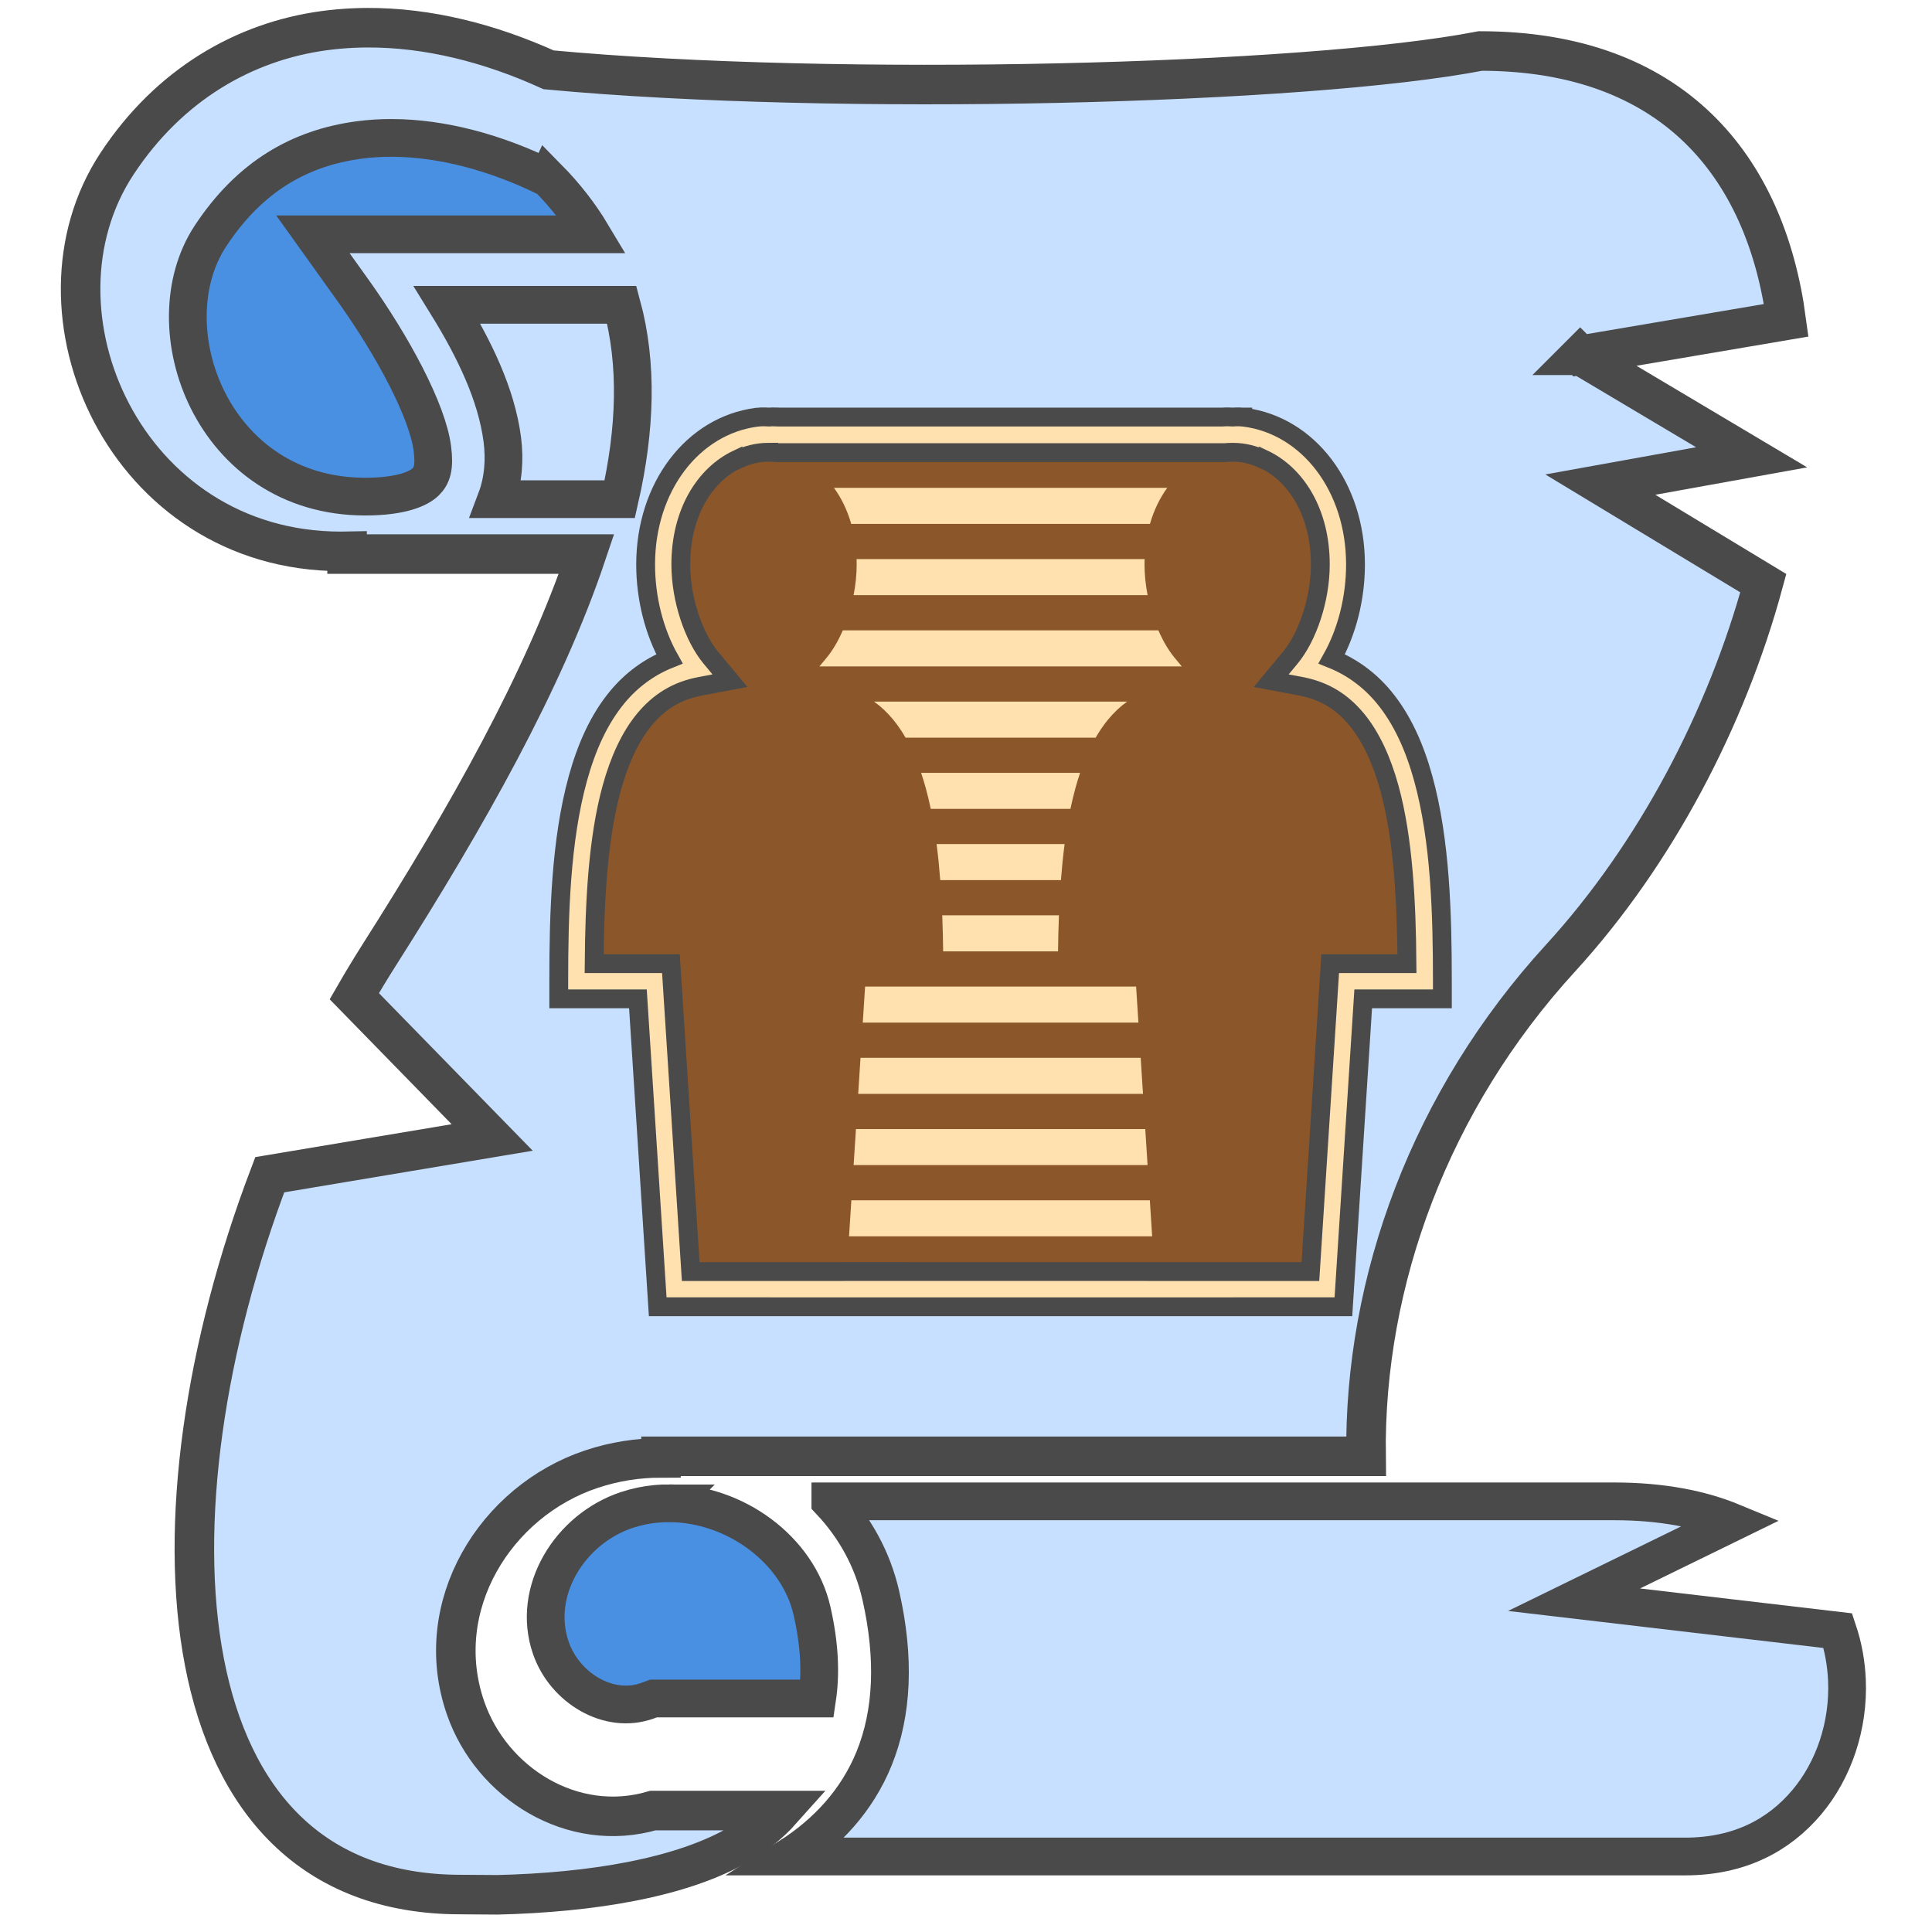 <?xml version="1.0" encoding="UTF-8" standalone="no"?>
<svg
   xmlns:dc="http://purl.org/dc/elements/1.1/"
   xmlns:cc="http://creativecommons.org/ns#"
   xmlns:rdf="http://www.w3.org/1999/02/22-rdf-syntax-ns#"
   xmlns:svg="http://www.w3.org/2000/svg"
   xmlns="http://www.w3.org/2000/svg"
   xmlns:sodipodi="http://sodipodi.sourceforge.net/DTD/sodipodi-0.dtd"
   xmlns:inkscape="http://www.inkscape.org/namespaces/inkscape"
   viewBox="0 0 512 512"
   style="height: 64px; width: 64px;"
   version="1.1"
   id="svg42"
   sodipodi:docname="spell-dedoublement.svg"
   inkscape:version="0.92.3 (2405546, 2018-03-11)"
   inkscape:export-filename="/home/plic/Téléchargements/spell-dedoublement.png"
   inkscape:export-xdpi="24"
   inkscape:export-ydpi="24">
  <defs
     id="defs46" />
  <sodipodi:namedview
     pagecolor="#ffffff"
     bordercolor="#666666"
     borderopacity="1"
     objecttolerance="10"
     gridtolerance="10"
     guidetolerance="10"
     inkscape:pageopacity="0"
     inkscape:pageshadow="2"
     inkscape:window-width="1489"
     inkscape:window-height="911"
     id="namedview44"
     showgrid="false"
     inkscape:zoom="1.3037281"
     inkscape:cx="225.29626"
     inkscape:cy="232.09411"
     inkscape:window-x="2507"
     inkscape:window-y="180"
     inkscape:window-maximized="0"
     inkscape:current-layer="svg42" />
  <path
     d="m 97.286,7.344 c -1.171,0.005 -2.341,0.034 -3.508,0.084 C 91.11,7.543 88.453,7.778 85.812,8.138 64.682,11.016 44.785,22.457 30.991,43.415 5.204,82.599 33.29,146.117 90.318,146.117 c 0.562,0 1.108,-0.013 1.659,-0.023 v 0.738 h 63.455 c -11.271,33.521 -31.744,69.774 -54.951,106.27 -2.265,3.562 -4.457,7.206 -6.59,10.903 l 36.542,37.438 -58.948,9.873 C 37.196,401.382 42.757,502.076 122.066,502.076 v -0.002 l 9.754,0.069 c 24.967,-0.597 48.962,-4.503 64.251,-13.502 4.373,-2.575 7.994,-5.487 10.966,-8.822 h -33.994 c -21.3,6.234 -42.747,-7.271 -49.657,-27.159 -9.383,-27 7.879,-54.858 33.388,-63.336 6.08,-2.022 12.282,-2.969 18.403,-2.969 v -0.425 h 186.839 c -0.597,-46.522 17.13,-94.425 51.531,-132.012 25.098,-27.425 44.035,-63.517 53.748,-99.371 l -43.192,-26.122 40.098,-7.236 -45.439,-27.038 h -0.005 l 0.002,-0.002 0.002,0.002 54.614,-9.272 C 467.892,43.877 443.158,13.515 392.312,13.515 346.336,22.448 221.627,25.623 145.385,18.504 129.786,11.419 113.38,7.27 97.286,7.344 Z"
     class=""
     id="path2"
     inkscape:connector-curvature="0"
     style="fill:#c8e0ff;fill-opacity:1;stroke:#4a4a4a;stroke-width:10.477;stroke-opacity:1" />
  <path
     d="m 103.896,36.547 c 13.137,0.043 27.407,3.804 41.247,10.63 l 0.033,-0.07 c 4.667,4.735 8.542,9.737 11.68,14.985 H 82.92 l 10.574,14.78 c 10.608,14.83 19.803,31.99 21.09,42.024 0.643,5.017 -0.11,7.167 -1.814,8.836 -1.705,1.67 -6.228,3.875 -15.99,3.875 -40.587,0 -56.878,-44.952 -41.012,-69.06 C 66.238,46.64 79.582,39.22 95.002,37.12 c 2.89,-0.395 5.863,-0.583 8.894,-0.573 z"
     class=""
     id="path4"
     inkscape:connector-curvature="0"
     style="fill:#4a90e2;fill-opacity:1;stroke:#4a4a4a;stroke-width:10;stroke-opacity:1" />
  <path
     d="m 118.5,80.78 h 46.28 c 4.275,15.734 3.656,33.07 -0.544,51.51 H 131.52 c 1.9,-5.027 2.268,-10.574 1.6,-15.77 -1.527,-11.913 -7.405,-24.065 -14.62,-35.74 z"
     class=""
     id="path6"
     inkscape:connector-curvature="0"
     style="fill:#c8e0ff;fill-opacity:1;stroke:#4a4a4a;stroke-width:10;stroke-opacity:1" />
  <path
     d="m 220.053,397.875 c 6.44,6.84 11.192,15.31 13.37,24.914 3.797,16.736 3.092,31.208 -1.767,43.204 -4.526,11.175 -12.576,19.79 -22.29,26 h 237.19 c 14.448,0 24.887,-5.678 32.2,-14.318 7.312,-8.64 11.2,-20.514 10.705,-32.352 -0.186,-4.473 -0.978,-8.913 -2.407,-13.18 l -69.91,-8.205 42.017,-20.528 c -8.32,-3.442 -18.64,-5.537 -31.375,-5.537 H 220.053 Z"
     class="selected"
     id="path8"
     inkscape:connector-curvature="0"
     style="fill:#c8e0ff;fill-opacity:1;stroke:#4a4a4a;stroke-width:10;stroke-opacity:1" />
  <path
     d="m 177.385,398.381 c -1.152,-0.003 -2.306,0.048 -3.457,0.153 -2.633,0.242 -5.256,0.775 -7.824,1.63 -15.11,5.02 -25.338,21.54 -20.11,36.583 3.673,10.57 15.347,17.71 25.654,13.938 l 1.555,-0.57 h 43.354 c 0.946,-6.36 0.754,-13.882 -1.358,-23.192 -3.71,-16.358 -20.543,-28.483 -37.815,-28.54 z"
     class=""
     id="path10"
     inkscape:connector-curvature="0"
     style="fill:#4a90e2;fill-opacity:1;stroke:#4a4a4a;stroke-width:10;stroke-opacity:1" />
  <g
     font-size="42"
     font-style="normal"
     font-weight="bold"
     class=""
     transform="translate(620.59,120.642)"
     style="font-style:normal;font-weight:bold;font-size:42px;font-family:Arial, Helvetica, sans-serif;text-anchor:middle"
     id="g40">
    <flowRoot
       xml:space="preserve"
       id="flowRoot858"
       style="font-style:normal;font-weight:normal;font-size:40px;line-height:1.25;font-family:sans-serif;letter-spacing:0px;word-spacing:0px;fill:#000000;fill-opacity:1;stroke:none"
       transform="translate(-290,-103)"><flowRegion
         id="flowRegion860"><rect
           id="rect862"
           width="95.112"
           height="106.617"
           x="265.393"
           y="137.689" /></flowRegion><flowPara
         id="flowPara864" /></flowRoot>  </g>
  <g
     id="g849"
     class=""
     transform="matrix(0.499,0,0,0.499,136.191,98.998)">
    <g
       id="g847">
      <path
         id="path821"
         class=""
         d="m 138.94,22.99 c -0.566,-0.014 -1.087,-0.01 -1.56,0.006 -0.902,0.028 -1.486,0.074 -2.04,0.1 -0.56,-0.027 -1.14,-0.072 -2.043,-0.1 -1.172,-0.037 -2.63,-0.02 -4.37,0.203 h -0.013 l -0.012,0.003 c -33.88,4.402 -58.95,36.95 -58.95,78.18 0,17.88 4.53,35.75 12.616,50.138 -11,4.404 -20.23,11.382 -27.5,20.107 -9.996,11.997 -16.58,27.015 -21.123,43.496 -9.085,32.963 -10.13,72.213 -10.13,107.604 v 9.345 H 65.86 l 10.513,163.524 h 54.815 v 0.015 h 255.886 v -0.014 h 53.457 l 10.515,-163.524 h 42.047 v -9.345 c 0,-35.39 -1.048,-74.64 -10.133,-107.604 -4.544,-16.48 -11.125,-31.5 -21.122,-43.496 -7.27,-8.725 -16.498,-15.703 -27.5,-20.106 8.085,-14.386 12.617,-32.257 12.617,-50.137 0,-41.23 -25.07,-73.778 -58.95,-78.18 l -0.013,-0.002 h -0.012 c -0.314,-0.04 -0.61,-0.067 -0.906,-0.095 v -0.007 h -0.066 c -1.315,-0.12 -2.454,-0.132 -3.4,-0.102 -0.894,0.028 -1.464,0.07 -2.022,0.098 -0.55,-0.026 -1.127,-0.07 -2.022,-0.098 -0.944,-0.03 -2.084,-0.018 -3.4,0.102 H 140.78 c -0.657,-0.06 -1.27,-0.094 -1.84,-0.108 z"
         inkscape:connector-curvature="0"
         style="fill:#ffe0af;fill-opacity:1;stroke:#4a4a4a;stroke-width:10;stroke-opacity:1" />
      <path
         id="path823"
         class=""
         d="m 135.34,41.803 c 0.236,0.002 0.35,0.01 0.605,0.01 1.135,0 2.276,0.075 3.416,0.197 h 238.185 c 1.14,-0.122 2.28,-0.197 3.416,-0.197 0.266,0 0.383,-0.008 0.626,-0.01 0.244,0.002 0.362,0.01 0.627,0.01 5.338,0 10.785,1.386 15.875,3.783 l 0.072,-0.153 c 17.34,8.21 30.108,28.395 30.108,55.94 0,18.664 -6.87,38.574 -15.952,49.515 l -10.142,12.217 15.605,2.934 c 12.81,2.407 22.07,8.383 29.7,17.54 7.63,9.157 13.387,21.71 17.463,36.5 7.438,26.984 9.096,60.97 9.344,93.293 h -40.77 l -10.51,163.525 h -82.843 l -0.002,-0.015 H 176.78 v 0.015 H 93.9 L 83.387,313.383 H 42.62 c 0.247,-32.323 1.905,-66.31 9.343,-93.293 4.076,-14.79 9.833,-27.343 17.463,-36.5 7.63,-9.157 16.89,-15.133 29.7,-17.54 l 15.606,-2.935 -10.142,-12.217 c -9.083,-10.94 -15.95,-30.85 -15.95,-49.515 0,-27.563 12.783,-47.753 30.14,-55.953 l 0.077,0.166 c 5.09,-2.397 10.537,-3.783 15.875,-3.783 0.258,0 0.37,-0.008 0.608,-0.01 z"
         inkscape:connector-curvature="0"
         style="fill:#8b572a;fill-opacity:1;stroke:#4a4a4a;stroke-width:10;stroke-opacity:1" />
      <path
         id="path825"
         class=""
         d="m 169.977,60.7 c 3.935,5.41 7.082,11.84 9.17,19.146 h 158.65 c 2.09,-7.307 5.235,-13.735 9.17,-19.145 h -176.99 z"
         inkscape:connector-curvature="0"
         style="fill:#ffe0af;fill-opacity:1" />
      <path
         id="path827"
         class=""
         d="m 181.99,98.537 c 0.03,0.94 0.05,1.888 0.05,2.846 0,5.412 -0.594,10.926 -1.636,16.3 H 336.54 c -1.04,-5.374 -1.634,-10.888 -1.634,-16.3 0,-0.958 0.02,-1.906 0.05,-2.846 z"
         inkscape:connector-curvature="0"
         style="fill:#ffe0af;fill-opacity:1" />
      <path
         id="path829"
         class=""
         d="m 174.674,136.373 c -2.452,5.657 -5.376,10.658 -8.586,14.525 l -3.834,4.62 H 354.69 l -3.833,-4.62 c -3.21,-3.867 -6.134,-8.868 -8.586,-14.525 H 174.675 Z"
         inkscape:connector-curvature="0"
         style="fill:#ffe0af;fill-opacity:1" />
      <path
         id="path831"
         class=""
         d="m 191.25,174.209 c 3.67,2.61 6.968,5.74 10.002,9.38 2.433,2.92 4.674,6.19 6.732,9.764 H 308.96 c 2.06,-3.574 4.3,-6.844 6.733,-9.764 3.034,-3.64 6.33,-6.77 10,-9.38 z"
         inkscape:connector-curvature="0"
         style="fill:#ffe0af;fill-opacity:1" />
      <path
         id="path833"
         class=""
         d="m 216.254,212.044 c 0.88,2.6 1.7,5.283 2.46,8.045 0.988,3.58 1.867,7.29 2.66,11.097 h 74.196 c 0.794,-3.806 1.674,-7.517 2.66,-11.097 0.762,-2.762 1.582,-5.446 2.46,-8.045 z"
         inkscape:connector-curvature="0"
         style="fill:#ffe0af;fill-opacity:1" />
      <path
         id="path835"
         class=""
         d="m 224.479,249.878 c 0.81,6.24 1.447,12.642 1.942,19.143 h 64.1 c 0.496,-6.5 1.134,-12.903 1.945,-19.144 H 224.48 Z"
         inkscape:connector-curvature="0"
         style="fill:#ffe0af;fill-opacity:1" />
      <path
         id="path837"
         class="selected"
         d="m 227.485,287.713 c 0.253,6.384 0.393,12.778 0.483,19.144 h 61.007 c 0.09,-6.367 0.23,-12.76 0.482,-19.145 h -61.974 z"
         inkscape:connector-curvature="0"
         style="fill:#ffe0af;fill-opacity:1" />
      <path
         id="path839"
         class=""
         d="m 186.51,325.55 -1.233,19.145 h 146.39 l -1.23,-19.144 H 186.51 Z"
         inkscape:connector-curvature="0"
         style="fill:#ffe0af;fill-opacity:1" />
      <path
         id="path841"
         class=""
         d="m 184.076,363.387 -1.23,19.144 H 334.1 l -1.23,-19.143 H 184.075 Z"
         inkscape:connector-curvature="0"
         style="fill:#ffe0af;fill-opacity:1" />
      <path
         id="path843"
         class=""
         d="m 181.646,401.223 -1.232,19.142 H 336.53 l -1.23,-19.142 z"
         inkscape:connector-curvature="0"
         style="fill:#ffe0af;fill-opacity:1" />
      <path
         id="path845"
         class=""
         d="m 179.213,439.057 -1.23,19.144 h 160.98 l -1.23,-19.143 h -158.52 z"
         inkscape:connector-curvature="0"
         style="fill:#ffe0af;fill-opacity:1" />
    </g>
  </g>
</svg>
